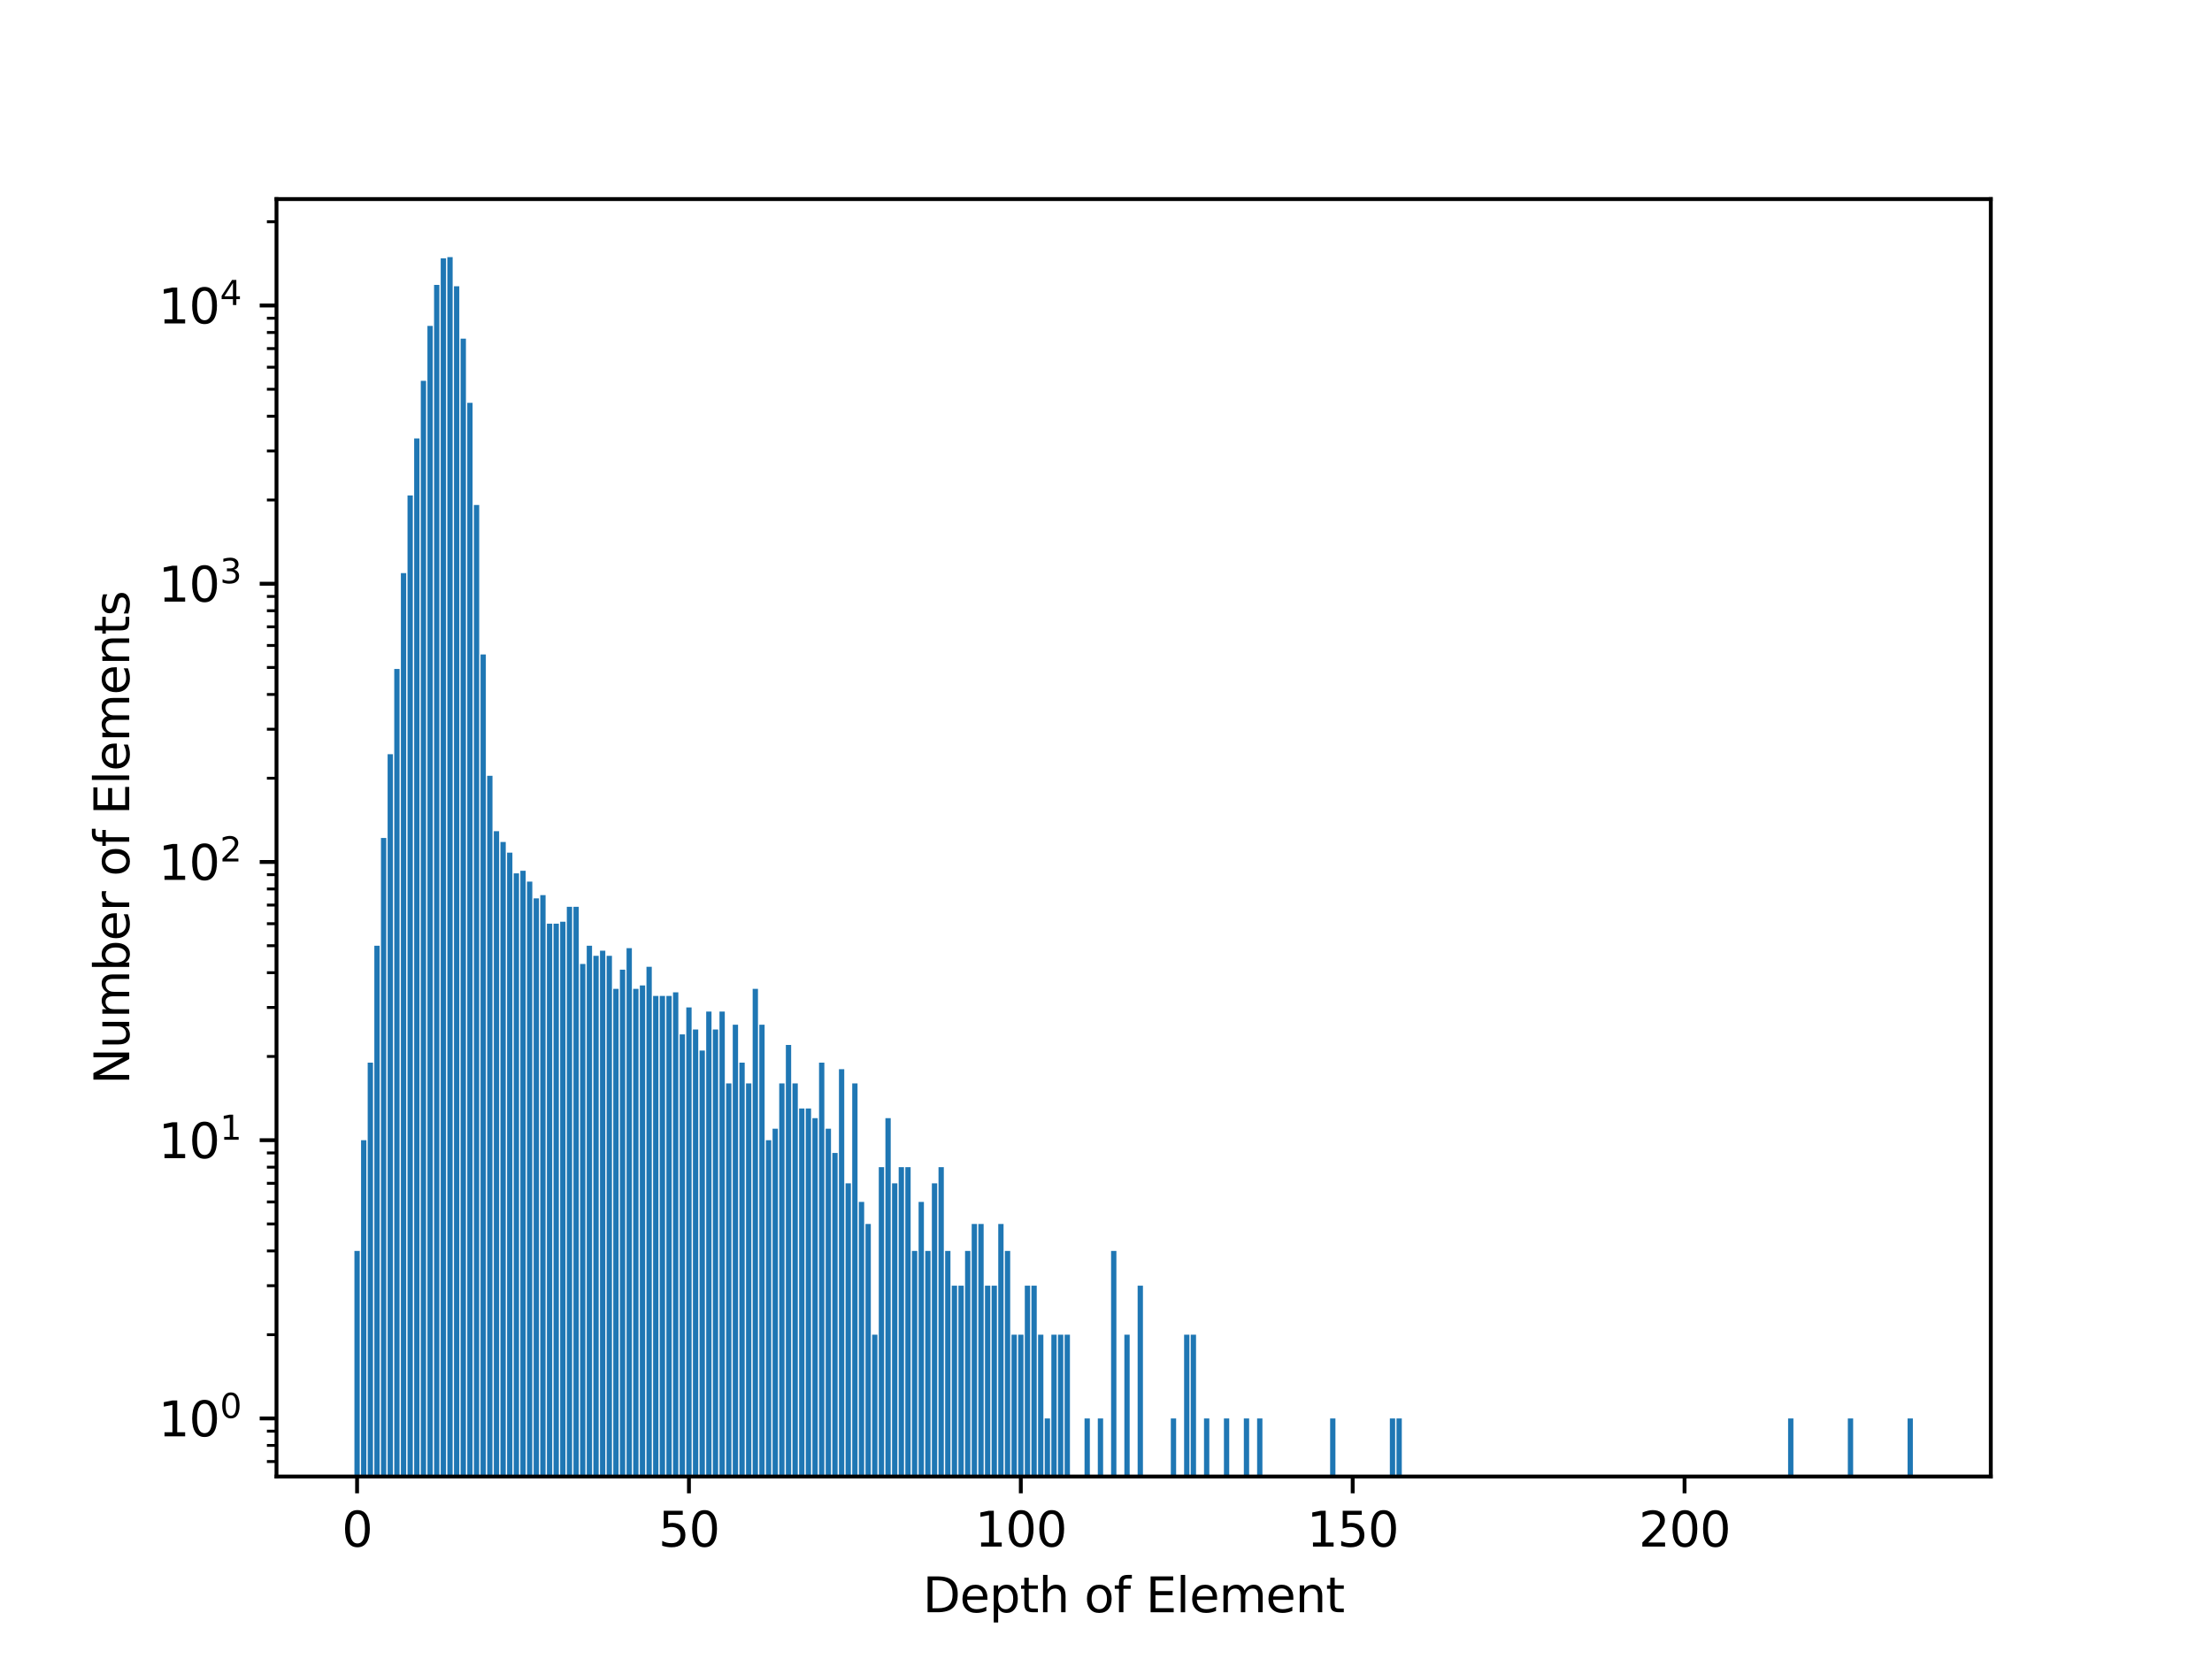 <?xml version="1.0" encoding="utf-8" standalone="no"?>
<!DOCTYPE svg PUBLIC "-//W3C//DTD SVG 1.1//EN"
  "http://www.w3.org/Graphics/SVG/1.1/DTD/svg11.dtd">
<svg xmlns:xlink="http://www.w3.org/1999/xlink" width="460.8pt" height="345.6pt" viewBox="0 0 460.8 345.6" xmlns="http://www.w3.org/2000/svg" version="1.1">
 <defs>
  <style type="text/css">*{stroke-linejoin: round; stroke-linecap: butt}</style>
 </defs>
 <g id="figure_1">
  <g id="patch_1">
   <path d="M 0 345.6 
L 460.8 345.6 
L 460.8 0 
L 0 0 
z
" style="fill: #ffffff"/>
  </g>
  <g id="axes_1">
   <g id="patch_2">
    <path d="M 57.6 307.584 
L 414.72 307.584 
L 414.72 41.472 
L 57.6 41.472 
z
" style="fill: #ffffff"/>
   </g>
   <g id="patch_3">
    <path d="M 73.833 58257.491 
L 74.939 58257.491 
L 74.939 260.591 
L 73.833 260.591 
z
" clip-path="url(#p979fdf4593)" style="fill: #1f77b4"/>
   </g>
   <g id="patch_4">
    <path d="M 75.215 58257.491 
L 76.322 58257.491 
L 76.322 237.526 
L 75.215 237.526 
z
" clip-path="url(#p979fdf4593)" style="fill: #1f77b4"/>
   </g>
   <g id="patch_5">
    <path d="M 77.981 58257.491 
L 79.087 58257.491 
L 79.087 197.012 
L 77.981 197.012 
z
" clip-path="url(#p979fdf4593)" style="fill: #1f77b4"/>
   </g>
   <g id="patch_6">
    <path d="M 79.363 58257.491 
L 80.47 58257.491 
L 80.47 174.558 
L 79.363 174.558 
z
" clip-path="url(#p979fdf4593)" style="fill: #1f77b4"/>
   </g>
   <g id="patch_7">
    <path d="M 83.512 58257.491 
L 84.618 58257.491 
L 84.618 119.387 
L 83.512 119.387 
z
" clip-path="url(#p979fdf4593)" style="fill: #1f77b4"/>
   </g>
   <g id="patch_8">
    <path d="M 76.598 58257.491 
L 77.704 58257.491 
L 77.704 221.369 
L 76.598 221.369 
z
" clip-path="url(#p979fdf4593)" style="fill: #1f77b4"/>
   </g>
   <g id="patch_9">
    <path d="M 80.746 58257.491 
L 81.852 58257.491 
L 81.852 157.11 
L 80.746 157.11 
z
" clip-path="url(#p979fdf4593)" style="fill: #1f77b4"/>
   </g>
   <g id="patch_10">
    <path d="M 84.894 58257.491 
L 86 58257.491 
L 86 103.215 
L 84.894 103.215 
z
" clip-path="url(#p979fdf4593)" style="fill: #1f77b4"/>
   </g>
   <g id="patch_11">
    <path d="M 82.129 58257.491 
L 83.235 58257.491 
L 83.235 139.354 
L 82.129 139.354 
z
" clip-path="url(#p979fdf4593)" style="fill: #1f77b4"/>
   </g>
   <g id="patch_12">
    <path d="M 87.66 58257.491 
L 88.766 58257.491 
L 88.766 79.333 
L 87.66 79.333 
z
" clip-path="url(#p979fdf4593)" style="fill: #1f77b4"/>
   </g>
   <g id="patch_13">
    <path d="M 86.277 58257.491 
L 87.383 58257.491 
L 87.383 91.335 
L 86.277 91.335 
z
" clip-path="url(#p979fdf4593)" style="fill: #1f77b4"/>
   </g>
   <g id="patch_14">
    <path d="M 90.425 58257.491 
L 91.531 58257.491 
L 91.531 59.348 
L 90.425 59.348 
z
" clip-path="url(#p979fdf4593)" style="fill: #1f77b4"/>
   </g>
   <g id="patch_15">
    <path d="M 89.042 58257.491 
L 90.148 58257.491 
L 90.148 67.885 
L 89.042 67.885 
z
" clip-path="url(#p979fdf4593)" style="fill: #1f77b4"/>
   </g>
   <g id="patch_16">
    <path d="M 95.956 58257.491 
L 97.062 58257.491 
L 97.062 70.545 
L 95.956 70.545 
z
" clip-path="url(#p979fdf4593)" style="fill: #1f77b4"/>
   </g>
   <g id="patch_17">
    <path d="M 91.808 58257.491 
L 92.914 58257.491 
L 92.914 53.822 
L 91.808 53.822 
z
" clip-path="url(#p979fdf4593)" style="fill: #1f77b4"/>
   </g>
   <g id="patch_18">
    <path d="M 98.721 58257.491 
L 99.827 58257.491 
L 99.827 105.194 
L 98.721 105.194 
z
" clip-path="url(#p979fdf4593)" style="fill: #1f77b4"/>
   </g>
   <g id="patch_19">
    <path d="M 94.573 58257.491 
L 95.679 58257.491 
L 95.679 59.628 
L 94.573 59.628 
z
" clip-path="url(#p979fdf4593)" style="fill: #1f77b4"/>
   </g>
   <g id="patch_20">
    <path d="M 100.104 58257.491 
L 101.21 58257.491 
L 101.21 136.333 
L 100.104 136.333 
z
" clip-path="url(#p979fdf4593)" style="fill: #1f77b4"/>
   </g>
   <g id="patch_21">
    <path d="M 102.869 58257.491 
L 103.975 58257.491 
L 103.975 173.154 
L 102.869 173.154 
z
" clip-path="url(#p979fdf4593)" style="fill: #1f77b4"/>
   </g>
   <g id="patch_22">
    <path d="M 93.19 58257.491 
L 94.296 58257.491 
L 94.296 53.568 
L 93.19 53.568 
z
" clip-path="url(#p979fdf4593)" style="fill: #1f77b4"/>
   </g>
   <g id="patch_23">
    <path d="M 112.548 58257.491 
L 113.654 58257.491 
L 113.654 186.472 
L 112.548 186.472 
z
" clip-path="url(#p979fdf4593)" style="fill: #1f77b4"/>
   </g>
   <g id="patch_24">
    <path d="M 101.486 58257.491 
L 102.593 58257.491 
L 102.593 161.617 
L 101.486 161.617 
z
" clip-path="url(#p979fdf4593)" style="fill: #1f77b4"/>
   </g>
   <g id="patch_25">
    <path d="M 97.338 58257.491 
L 98.445 58257.491 
L 98.445 83.909 
L 97.338 83.909 
z
" clip-path="url(#p979fdf4593)" style="fill: #1f77b4"/>
   </g>
   <g id="patch_26">
    <path d="M 111.165 58257.491 
L 112.271 58257.491 
L 112.271 187.144 
L 111.165 187.144 
z
" clip-path="url(#p979fdf4593)" style="fill: #1f77b4"/>
   </g>
   <g id="patch_27">
    <path d="M 104.252 58257.491 
L 105.358 58257.491 
L 105.358 175.398 
L 104.252 175.398 
z
" clip-path="url(#p979fdf4593)" style="fill: #1f77b4"/>
   </g>
   <g id="patch_28">
    <path d="M 105.634 58257.491 
L 106.741 58257.491 
L 106.741 177.627 
L 105.634 177.627 
z
" clip-path="url(#p979fdf4593)" style="fill: #1f77b4"/>
   </g>
   <g id="patch_29">
    <path d="M 107.017 58257.491 
L 108.123 58257.491 
L 108.123 181.938 
L 107.017 181.938 
z
" clip-path="url(#p979fdf4593)" style="fill: #1f77b4"/>
   </g>
   <g id="patch_30">
    <path d="M 109.783 58257.491 
L 110.889 58257.491 
L 110.889 183.655 
L 109.783 183.655 
z
" clip-path="url(#p979fdf4593)" style="fill: #1f77b4"/>
   </g>
   <g id="patch_31">
    <path d="M 123.609 58257.491 
L 124.716 58257.491 
L 124.716 199.111 
L 123.609 199.111 
z
" clip-path="url(#p979fdf4593)" style="fill: #1f77b4"/>
   </g>
   <g id="patch_32">
    <path d="M 113.931 58257.491 
L 115.037 58257.491 
L 115.037 192.423 
L 113.931 192.423 
z
" clip-path="url(#p979fdf4593)" style="fill: #1f77b4"/>
   </g>
   <g id="patch_33">
    <path d="M 115.313 58257.491 
L 116.419 58257.491 
L 116.419 192.423 
L 115.313 192.423 
z
" clip-path="url(#p979fdf4593)" style="fill: #1f77b4"/>
   </g>
   <g id="patch_34">
    <path d="M 119.461 58257.491 
L 120.567 58257.491 
L 120.567 188.905 
L 119.461 188.905 
z
" clip-path="url(#p979fdf4593)" style="fill: #1f77b4"/>
   </g>
   <g id="patch_35">
    <path d="M 120.844 58257.491 
L 121.95 58257.491 
L 121.95 200.809 
L 120.844 200.809 
z
" clip-path="url(#p979fdf4593)" style="fill: #1f77b4"/>
   </g>
   <g id="patch_36">
    <path d="M 124.992 58257.491 
L 126.098 58257.491 
L 126.098 198.04 
L 124.992 198.04 
z
" clip-path="url(#p979fdf4593)" style="fill: #1f77b4"/>
   </g>
   <g id="patch_37">
    <path d="M 108.4 58257.491 
L 109.506 58257.491 
L 109.506 181.391 
L 108.4 181.391 
z
" clip-path="url(#p979fdf4593)" style="fill: #1f77b4"/>
   </g>
   <g id="patch_38">
    <path d="M 136.054 58257.491 
L 137.16 58257.491 
L 137.16 207.472 
L 136.054 207.472 
z
" clip-path="url(#p979fdf4593)" style="fill: #1f77b4"/>
   </g>
   <g id="patch_39">
    <path d="M 116.696 58257.491 
L 117.802 58257.491 
L 117.802 192.007 
L 116.696 192.007 
z
" clip-path="url(#p979fdf4593)" style="fill: #1f77b4"/>
   </g>
   <g id="patch_40">
    <path d="M 122.227 58257.491 
L 123.333 58257.491 
L 123.333 197.012 
L 122.227 197.012 
z
" clip-path="url(#p979fdf4593)" style="fill: #1f77b4"/>
   </g>
   <g id="patch_41">
    <path d="M 144.35 58257.491 
L 145.456 58257.491 
L 145.456 214.461 
L 144.35 214.461 
z
" clip-path="url(#p979fdf4593)" style="fill: #1f77b4"/>
   </g>
   <g id="patch_42">
    <path d="M 129.14 58257.491 
L 130.246 58257.491 
L 130.246 202.008 
L 129.14 202.008 
z
" clip-path="url(#p979fdf4593)" style="fill: #1f77b4"/>
   </g>
   <g id="patch_43">
    <path d="M 138.819 58257.491 
L 139.925 58257.491 
L 139.925 207.472 
L 138.819 207.472 
z
" clip-path="url(#p979fdf4593)" style="fill: #1f77b4"/>
   </g>
   <g id="patch_44">
    <path d="M 134.671 58257.491 
L 135.777 58257.491 
L 135.777 201.401 
L 134.671 201.401 
z
" clip-path="url(#p979fdf4593)" style="fill: #1f77b4"/>
   </g>
   <g id="patch_45">
    <path d="M 118.079 58257.491 
L 119.185 58257.491 
L 119.185 188.905 
L 118.079 188.905 
z
" clip-path="url(#p979fdf4593)" style="fill: #1f77b4"/>
   </g>
   <g id="patch_46">
    <path d="M 130.523 58257.491 
L 131.629 58257.491 
L 131.629 197.521 
L 130.523 197.521 
z
" clip-path="url(#p979fdf4593)" style="fill: #1f77b4"/>
   </g>
   <g id="patch_47">
    <path d="M 152.646 58257.491 
L 153.752 58257.491 
L 153.752 213.473 
L 152.646 213.473 
z
" clip-path="url(#p979fdf4593)" style="fill: #1f77b4"/>
   </g>
   <g id="patch_48">
    <path d="M 156.794 58257.491 
L 157.9 58257.491 
L 157.9 205.991 
L 156.794 205.991 
z
" clip-path="url(#p979fdf4593)" style="fill: #1f77b4"/>
   </g>
   <g id="patch_49">
    <path d="M 142.967 58257.491 
L 144.073 58257.491 
L 144.073 209.871 
L 142.967 209.871 
z
" clip-path="url(#p979fdf4593)" style="fill: #1f77b4"/>
   </g>
   <g id="patch_50">
    <path d="M 140.202 58257.491 
L 141.308 58257.491 
L 141.308 206.72 
L 140.202 206.72 
z
" clip-path="url(#p979fdf4593)" style="fill: #1f77b4"/>
   </g>
   <g id="patch_51">
    <path d="M 126.375 58257.491 
L 127.481 58257.491 
L 127.481 199.111 
L 126.375 199.111 
z
" clip-path="url(#p979fdf4593)" style="fill: #1f77b4"/>
   </g>
   <g id="patch_52">
    <path d="M 158.177 58257.491 
L 159.283 58257.491 
L 159.283 213.473 
L 158.177 213.473 
z
" clip-path="url(#p979fdf4593)" style="fill: #1f77b4"/>
   </g>
   <g id="patch_53">
    <path d="M 163.707 58257.491 
L 164.813 58257.491 
L 164.813 217.678 
L 163.707 217.678 
z
" clip-path="url(#p979fdf4593)" style="fill: #1f77b4"/>
   </g>
   <g id="patch_54">
    <path d="M 133.288 58257.491 
L 134.394 58257.491 
L 134.394 205.282 
L 133.288 205.282 
z
" clip-path="url(#p979fdf4593)" style="fill: #1f77b4"/>
   </g>
   <g id="patch_55">
    <path d="M 131.906 58257.491 
L 133.012 58257.491 
L 133.012 205.991 
L 131.906 205.991 
z
" clip-path="url(#p979fdf4593)" style="fill: #1f77b4"/>
   </g>
   <g id="patch_56">
    <path d="M 149.88 58257.491 
L 150.987 58257.491 
L 150.987 210.724 
L 149.88 210.724 
z
" clip-path="url(#p979fdf4593)" style="fill: #1f77b4"/>
   </g>
   <g id="patch_57">
    <path d="M 154.028 58257.491 
L 155.135 58257.491 
L 155.135 221.369 
L 154.028 221.369 
z
" clip-path="url(#p979fdf4593)" style="fill: #1f77b4"/>
   </g>
   <g id="patch_58">
    <path d="M 185.83 58257.491 
L 186.936 58257.491 
L 186.936 246.504 
L 185.83 246.504 
z
" clip-path="url(#p979fdf4593)" style="fill: #1f77b4"/>
   </g>
   <g id="patch_59">
    <path d="M 155.411 58257.491 
L 156.517 58257.491 
L 156.517 225.695 
L 155.411 225.695 
z
" clip-path="url(#p979fdf4593)" style="fill: #1f77b4"/>
   </g>
   <g id="patch_60">
    <path d="M 127.757 58257.491 
L 128.864 58257.491 
L 128.864 205.991 
L 127.757 205.991 
z
" clip-path="url(#p979fdf4593)" style="fill: #1f77b4"/>
   </g>
   <g id="patch_61">
    <path d="M 137.436 58257.491 
L 138.542 58257.491 
L 138.542 207.472 
L 137.436 207.472 
z
" clip-path="url(#p979fdf4593)" style="fill: #1f77b4"/>
   </g>
   <g id="patch_62">
    <path d="M 148.498 58257.491 
L 149.604 58257.491 
L 149.604 214.461 
L 148.498 214.461 
z
" clip-path="url(#p979fdf4593)" style="fill: #1f77b4"/>
   </g>
   <g id="patch_63">
    <path d="M 159.559 58257.491 
L 160.665 58257.491 
L 160.665 237.526 
L 159.559 237.526 
z
" clip-path="url(#p979fdf4593)" style="fill: #1f77b4"/>
   </g>
   <g id="patch_64">
    <path d="M 160.942 58257.491 
L 162.048 58257.491 
L 162.048 235.127 
L 160.942 235.127 
z
" clip-path="url(#p979fdf4593)" style="fill: #1f77b4"/>
   </g>
   <g id="patch_65">
    <path d="M 141.584 58257.491 
L 142.69 58257.491 
L 142.69 215.488 
L 141.584 215.488 
z
" clip-path="url(#p979fdf4593)" style="fill: #1f77b4"/>
   </g>
   <g id="patch_66">
    <path d="M 147.115 58257.491 
L 148.221 58257.491 
L 148.221 210.724 
L 147.115 210.724 
z
" clip-path="url(#p979fdf4593)" style="fill: #1f77b4"/>
   </g>
   <g id="patch_67">
    <path d="M 162.325 58257.491 
L 163.431 58257.491 
L 163.431 225.695 
L 162.325 225.695 
z
" clip-path="url(#p979fdf4593)" style="fill: #1f77b4"/>
   </g>
   <g id="patch_68">
    <path d="M 169.238 58257.491 
L 170.344 58257.491 
L 170.344 232.936 
L 169.238 232.936 
z
" clip-path="url(#p979fdf4593)" style="fill: #1f77b4"/>
   </g>
   <g id="patch_69">
    <path d="M 145.732 58257.491 
L 146.839 58257.491 
L 146.839 218.85 
L 145.732 218.85 
z
" clip-path="url(#p979fdf4593)" style="fill: #1f77b4"/>
   </g>
   <g id="patch_70">
    <path d="M 165.09 58257.491 
L 166.196 58257.491 
L 166.196 225.695 
L 165.09 225.695 
z
" clip-path="url(#p979fdf4593)" style="fill: #1f77b4"/>
   </g>
   <g id="patch_71">
    <path d="M 196.892 58257.491 
L 197.998 58257.491 
L 197.998 260.591 
L 196.892 260.591 
z
" clip-path="url(#p979fdf4593)" style="fill: #1f77b4"/>
   </g>
   <g id="patch_72">
    <path d="M 166.473 58257.491 
L 167.579 58257.491 
L 167.579 230.922 
L 166.473 230.922 
z
" clip-path="url(#p979fdf4593)" style="fill: #1f77b4"/>
   </g>
   <g id="patch_73">
    <path d="M 172.003 58257.491 
L 173.11 58257.491 
L 173.11 235.127 
L 172.003 235.127 
z
" clip-path="url(#p979fdf4593)" style="fill: #1f77b4"/>
   </g>
   <g id="patch_74">
    <path d="M 183.065 58257.491 
L 184.171 58257.491 
L 184.171 243.143 
L 183.065 243.143 
z
" clip-path="url(#p979fdf4593)" style="fill: #1f77b4"/>
   </g>
   <g id="patch_75">
    <path d="M 189.978 58257.491 
L 191.084 58257.491 
L 191.084 260.591 
L 189.978 260.591 
z
" clip-path="url(#p979fdf4593)" style="fill: #1f77b4"/>
   </g>
   <g id="patch_76">
    <path d="M 184.448 58257.491 
L 185.554 58257.491 
L 185.554 232.936 
L 184.448 232.936 
z
" clip-path="url(#p979fdf4593)" style="fill: #1f77b4"/>
   </g>
   <g id="patch_77">
    <path d="M 176.151 58257.491 
L 177.258 58257.491 
L 177.258 246.504 
L 176.151 246.504 
z
" clip-path="url(#p979fdf4593)" style="fill: #1f77b4"/>
   </g>
   <g id="patch_78">
    <path d="M 173.386 58257.491 
L 174.492 58257.491 
L 174.492 240.178 
L 173.386 240.178 
z
" clip-path="url(#p979fdf4593)" style="fill: #1f77b4"/>
   </g>
   <g id="patch_79">
    <path d="M 213.484 58257.491 
L 214.59 58257.491 
L 214.59 267.833 
L 213.484 267.833 
z
" clip-path="url(#p979fdf4593)" style="fill: #1f77b4"/>
   </g>
   <g id="patch_80">
    <path d="M 195.509 58257.491 
L 196.615 58257.491 
L 196.615 243.143 
L 195.509 243.143 
z
" clip-path="url(#p979fdf4593)" style="fill: #1f77b4"/>
   </g>
   <g id="patch_81">
    <path d="M 177.534 58257.491 
L 178.64 58257.491 
L 178.64 225.695 
L 177.534 225.695 
z
" clip-path="url(#p979fdf4593)" style="fill: #1f77b4"/>
   </g>
   <g id="patch_82">
    <path d="M 151.263 58257.491 
L 152.369 58257.491 
L 152.369 225.695 
L 151.263 225.695 
z
" clip-path="url(#p979fdf4593)" style="fill: #1f77b4"/>
   </g>
   <g id="patch_83">
    <path d="M 174.769 58257.491 
L 175.875 58257.491 
L 175.875 222.73 
L 174.769 222.73 
z
" clip-path="url(#p979fdf4593)" style="fill: #1f77b4"/>
   </g>
   <g id="patch_84">
    <path d="M 170.621 58257.491 
L 171.727 58257.491 
L 171.727 221.369 
L 170.621 221.369 
z
" clip-path="url(#p979fdf4593)" style="fill: #1f77b4"/>
   </g>
   <g id="patch_85">
    <path d="M 199.657 58257.491 
L 200.763 58257.491 
L 200.763 267.833 
L 199.657 267.833 
z
" clip-path="url(#p979fdf4593)" style="fill: #1f77b4"/>
   </g>
   <g id="patch_86">
    <path d="M 225.928 58257.491 
L 227.034 58257.491 
L 227.034 295.488 
L 225.928 295.488 
z
" clip-path="url(#p979fdf4593)" style="fill: #1f77b4"/>
   </g>
   <g id="patch_87">
    <path d="M 167.855 58257.491 
L 168.961 58257.491 
L 168.961 230.922 
L 167.855 230.922 
z
" clip-path="url(#p979fdf4593)" style="fill: #1f77b4"/>
   </g>
   <g id="patch_88">
    <path d="M 194.126 58257.491 
L 195.233 58257.491 
L 195.233 246.504 
L 194.126 246.504 
z
" clip-path="url(#p979fdf4593)" style="fill: #1f77b4"/>
   </g>
   <g id="patch_89">
    <path d="M 178.917 58257.491 
L 180.023 58257.491 
L 180.023 250.385 
L 178.917 250.385 
z
" clip-path="url(#p979fdf4593)" style="fill: #1f77b4"/>
   </g>
   <g id="patch_90">
    <path d="M 206.571 58257.491 
L 207.677 58257.491 
L 207.677 267.833 
L 206.571 267.833 
z
" clip-path="url(#p979fdf4593)" style="fill: #1f77b4"/>
   </g>
   <g id="patch_91">
    <path d="M 180.3 58257.491 
L 181.406 58257.491 
L 181.406 254.974 
L 180.3 254.974 
z
" clip-path="url(#p979fdf4593)" style="fill: #1f77b4"/>
   </g>
   <g id="patch_92">
    <path d="M 203.805 58257.491 
L 204.911 58257.491 
L 204.911 254.974 
L 203.805 254.974 
z
" clip-path="url(#p979fdf4593)" style="fill: #1f77b4"/>
   </g>
   <g id="patch_93">
    <path d="M 181.682 58257.491 
L 182.788 58257.491 
L 182.788 278.04 
L 181.682 278.04 
z
" clip-path="url(#p979fdf4593)" style="fill: #1f77b4"/>
   </g>
   <g id="patch_94">
    <path d="M 231.459 58257.491 
L 232.565 58257.491 
L 232.565 260.591 
L 231.459 260.591 
z
" clip-path="url(#p979fdf4593)" style="fill: #1f77b4"/>
   </g>
   <g id="patch_95">
    <path d="M 220.397 58257.491 
L 221.504 58257.491 
L 221.504 278.04 
L 220.397 278.04 
z
" clip-path="url(#p979fdf4593)" style="fill: #1f77b4"/>
   </g>
   <g id="patch_96">
    <path d="M 188.596 58257.491 
L 189.702 58257.491 
L 189.702 243.143 
L 188.596 243.143 
z
" clip-path="url(#p979fdf4593)" style="fill: #1f77b4"/>
   </g>
   <g id="patch_97">
    <path d="M 191.361 58257.491 
L 192.467 58257.491 
L 192.467 250.385 
L 191.361 250.385 
z
" clip-path="url(#p979fdf4593)" style="fill: #1f77b4"/>
   </g>
   <g id="patch_98">
    <path d="M 187.213 58257.491 
L 188.319 58257.491 
L 188.319 243.143 
L 187.213 243.143 
z
" clip-path="url(#p979fdf4593)" style="fill: #1f77b4"/>
   </g>
   <g id="patch_99">
    <path d="M 202.422 58257.491 
L 203.529 58257.491 
L 203.529 254.974 
L 202.422 254.974 
z
" clip-path="url(#p979fdf4593)" style="fill: #1f77b4"/>
   </g>
   <g id="patch_100">
    <path d="M 216.249 58257.491 
L 217.355 58257.491 
L 217.355 278.04 
L 216.249 278.04 
z
" clip-path="url(#p979fdf4593)" style="fill: #1f77b4"/>
   </g>
   <g id="patch_101">
    <path d="M 248.051 58257.491 
L 249.157 58257.491 
L 249.157 278.04 
L 248.051 278.04 
z
" clip-path="url(#p979fdf4593)" style="fill: #1f77b4"/>
   </g>
   <g id="patch_102">
    <path d="M 209.336 58257.491 
L 210.442 58257.491 
L 210.442 260.591 
L 209.336 260.591 
z
" clip-path="url(#p979fdf4593)" style="fill: #1f77b4"/>
   </g>
   <g id="patch_103">
    <path d="M 236.99 58257.491 
L 238.096 58257.491 
L 238.096 267.833 
L 236.99 267.833 
z
" clip-path="url(#p979fdf4593)" style="fill: #1f77b4"/>
   </g>
   <g id="patch_104">
    <path d="M 214.867 58257.491 
L 215.973 58257.491 
L 215.973 267.833 
L 214.867 267.833 
z
" clip-path="url(#p979fdf4593)" style="fill: #1f77b4"/>
   </g>
   <g id="patch_105">
    <path d="M 192.744 58257.491 
L 193.85 58257.491 
L 193.85 260.591 
L 192.744 260.591 
z
" clip-path="url(#p979fdf4593)" style="fill: #1f77b4"/>
   </g>
   <g id="patch_106">
    <path d="M 201.04 58257.491 
L 202.146 58257.491 
L 202.146 260.591 
L 201.04 260.591 
z
" clip-path="url(#p979fdf4593)" style="fill: #1f77b4"/>
   </g>
   <g id="patch_107">
    <path d="M 221.78 58257.491 
L 222.886 58257.491 
L 222.886 278.04 
L 221.78 278.04 
z
" clip-path="url(#p979fdf4593)" style="fill: #1f77b4"/>
   </g>
   <g id="patch_108">
    <path d="M 207.953 58257.491 
L 209.059 58257.491 
L 209.059 254.974 
L 207.953 254.974 
z
" clip-path="url(#p979fdf4593)" style="fill: #1f77b4"/>
   </g>
   <g id="patch_109">
    <path d="M 212.101 58257.491 
L 213.207 58257.491 
L 213.207 278.04 
L 212.101 278.04 
z
" clip-path="url(#p979fdf4593)" style="fill: #1f77b4"/>
   </g>
   <g id="patch_110">
    <path d="M 198.274 58257.491 
L 199.381 58257.491 
L 199.381 267.833 
L 198.274 267.833 
z
" clip-path="url(#p979fdf4593)" style="fill: #1f77b4"/>
   </g>
   <g id="patch_111">
    <path d="M 219.015 58257.491 
L 220.121 58257.491 
L 220.121 278.04 
L 219.015 278.04 
z
" clip-path="url(#p979fdf4593)" style="fill: #1f77b4"/>
   </g>
   <g id="patch_112">
    <path d="M 205.188 58257.491 
L 206.294 58257.491 
L 206.294 267.833 
L 205.188 267.833 
z
" clip-path="url(#p979fdf4593)" style="fill: #1f77b4"/>
   </g>
   <g id="patch_113">
    <path d="M 289.532 58257.491 
L 290.638 58257.491 
L 290.638 295.488 
L 289.532 295.488 
z
" clip-path="url(#p979fdf4593)" style="fill: #1f77b4"/>
   </g>
   <g id="patch_114">
    <path d="M 246.668 58257.491 
L 247.775 58257.491 
L 247.775 278.04 
L 246.668 278.04 
z
" clip-path="url(#p979fdf4593)" style="fill: #1f77b4"/>
   </g>
   <g id="patch_115">
    <path d="M 210.719 58257.491 
L 211.825 58257.491 
L 211.825 278.04 
L 210.719 278.04 
z
" clip-path="url(#p979fdf4593)" style="fill: #1f77b4"/>
   </g>
   <g id="patch_116">
    <path d="M 243.903 58257.491 
L 245.009 58257.491 
L 245.009 295.488 
L 243.903 295.488 
z
" clip-path="url(#p979fdf4593)" style="fill: #1f77b4"/>
   </g>
   <g id="patch_117">
    <path d="M 254.965 58257.491 
L 256.071 58257.491 
L 256.071 295.488 
L 254.965 295.488 
z
" clip-path="url(#p979fdf4593)" style="fill: #1f77b4"/>
   </g>
   <g id="patch_118">
    <path d="M 277.087 58257.491 
L 278.194 58257.491 
L 278.194 295.488 
L 277.087 295.488 
z
" clip-path="url(#p979fdf4593)" style="fill: #1f77b4"/>
   </g>
   <g id="patch_119">
    <path d="M 259.113 58257.491 
L 260.219 58257.491 
L 260.219 295.488 
L 259.113 295.488 
z
" clip-path="url(#p979fdf4593)" style="fill: #1f77b4"/>
   </g>
   <g id="patch_120">
    <path d="M 228.693 58257.491 
L 229.8 58257.491 
L 229.8 295.488 
L 228.693 295.488 
z
" clip-path="url(#p979fdf4593)" style="fill: #1f77b4"/>
   </g>
   <g id="patch_121">
    <path d="M 217.632 58257.491 
L 218.738 58257.491 
L 218.738 295.488 
L 217.632 295.488 
z
" clip-path="url(#p979fdf4593)" style="fill: #1f77b4"/>
   </g>
   <g id="patch_122">
    <path d="M 261.878 58257.491 
L 262.984 58257.491 
L 262.984 295.488 
L 261.878 295.488 
z
" clip-path="url(#p979fdf4593)" style="fill: #1f77b4"/>
   </g>
   <g id="patch_123">
    <path d="M 234.224 58257.491 
L 235.33 58257.491 
L 235.33 278.04 
L 234.224 278.04 
z
" clip-path="url(#p979fdf4593)" style="fill: #1f77b4"/>
   </g>
   <g id="patch_124">
    <path d="M 250.816 58257.491 
L 251.923 58257.491 
L 251.923 295.488 
L 250.816 295.488 
z
" clip-path="url(#p979fdf4593)" style="fill: #1f77b4"/>
   </g>
   <g id="patch_125">
    <path d="M 290.914 58257.491 
L 292.02 58257.491 
L 292.02 295.488 
L 290.914 295.488 
z
" clip-path="url(#p979fdf4593)" style="fill: #1f77b4"/>
   </g>
   <g id="patch_126">
    <path d="M 372.493 58257.491 
L 373.599 58257.491 
L 373.599 295.488 
L 372.493 295.488 
z
" clip-path="url(#p979fdf4593)" style="fill: #1f77b4"/>
   </g>
   <g id="patch_127">
    <path d="M 384.937 58257.491 
L 386.043 58257.491 
L 386.043 295.488 
L 384.937 295.488 
z
" clip-path="url(#p979fdf4593)" style="fill: #1f77b4"/>
   </g>
   <g id="patch_128">
    <path d="M 397.381 58257.491 
L 398.487 58257.491 
L 398.487 295.488 
L 397.381 295.488 
z
" clip-path="url(#p979fdf4593)" style="fill: #1f77b4"/>
   </g>
   <g id="matplotlib.axis_1">
    <g id="xtick_1">
     <g id="line2d_1">
      <defs>
       <path id="mbb258d8502" d="M 0 0 
L 0 3.5 
" style="stroke: #000000; stroke-width: 0.8"/>
      </defs>
      <g>
       <use xlink:href="#mbb258d8502" x="74.386" y="307.584" style="stroke: #000000; stroke-width: 0.8"/>
      </g>
     </g>
     <g id="text_1">
      <!-- 0 -->
      <g transform="translate(71.205 322.182) scale(0.1 -0.1)">
       <defs>
        <path id="DejaVuSans-30" d="M 2034 4250 
Q 1547 4250 1301 3770 
Q 1056 3291 1056 2328 
Q 1056 1369 1301 889 
Q 1547 409 2034 409 
Q 2525 409 2770 889 
Q 3016 1369 3016 2328 
Q 3016 3291 2770 3770 
Q 2525 4250 2034 4250 
z
M 2034 4750 
Q 2819 4750 3233 4129 
Q 3647 3509 3647 2328 
Q 3647 1150 3233 529 
Q 2819 -91 2034 -91 
Q 1250 -91 836 529 
Q 422 1150 422 2328 
Q 422 3509 836 4129 
Q 1250 4750 2034 4750 
z
" transform="scale(0.016)"/>
       </defs>
       <use xlink:href="#DejaVuSans-30"/>
      </g>
     </g>
    </g>
    <g id="xtick_2">
     <g id="line2d_2">
      <g>
       <use xlink:href="#mbb258d8502" x="143.52" y="307.584" style="stroke: #000000; stroke-width: 0.8"/>
      </g>
     </g>
     <g id="text_2">
      <!-- 50 -->
      <g transform="translate(137.158 322.182) scale(0.1 -0.1)">
       <defs>
        <path id="DejaVuSans-35" d="M 691 4666 
L 3169 4666 
L 3169 4134 
L 1269 4134 
L 1269 2991 
Q 1406 3038 1543 3061 
Q 1681 3084 1819 3084 
Q 2600 3084 3056 2656 
Q 3513 2228 3513 1497 
Q 3513 744 3044 326 
Q 2575 -91 1722 -91 
Q 1428 -91 1123 -41 
Q 819 9 494 109 
L 494 744 
Q 775 591 1075 516 
Q 1375 441 1709 441 
Q 2250 441 2565 725 
Q 2881 1009 2881 1497 
Q 2881 1984 2565 2268 
Q 2250 2553 1709 2553 
Q 1456 2553 1204 2497 
Q 953 2441 691 2322 
L 691 4666 
z
" transform="scale(0.016)"/>
       </defs>
       <use xlink:href="#DejaVuSans-35"/>
       <use xlink:href="#DejaVuSans-30" x="63.623"/>
      </g>
     </g>
    </g>
    <g id="xtick_3">
     <g id="line2d_3">
      <g>
       <use xlink:href="#mbb258d8502" x="212.654" y="307.584" style="stroke: #000000; stroke-width: 0.8"/>
      </g>
     </g>
     <g id="text_3">
      <!-- 100 -->
      <g transform="translate(203.111 322.182) scale(0.1 -0.1)">
       <defs>
        <path id="DejaVuSans-31" d="M 794 531 
L 1825 531 
L 1825 4091 
L 703 3866 
L 703 4441 
L 1819 4666 
L 2450 4666 
L 2450 531 
L 3481 531 
L 3481 0 
L 794 0 
L 794 531 
z
" transform="scale(0.016)"/>
       </defs>
       <use xlink:href="#DejaVuSans-31"/>
       <use xlink:href="#DejaVuSans-30" x="63.623"/>
       <use xlink:href="#DejaVuSans-30" x="127.246"/>
      </g>
     </g>
    </g>
    <g id="xtick_4">
     <g id="line2d_4">
      <g>
       <use xlink:href="#mbb258d8502" x="281.789" y="307.584" style="stroke: #000000; stroke-width: 0.8"/>
      </g>
     </g>
     <g id="text_4">
      <!-- 150 -->
      <g transform="translate(272.245 322.182) scale(0.1 -0.1)">
       <use xlink:href="#DejaVuSans-31"/>
       <use xlink:href="#DejaVuSans-35" x="63.623"/>
       <use xlink:href="#DejaVuSans-30" x="127.246"/>
      </g>
     </g>
    </g>
    <g id="xtick_5">
     <g id="line2d_5">
      <g>
       <use xlink:href="#mbb258d8502" x="350.923" y="307.584" style="stroke: #000000; stroke-width: 0.8"/>
      </g>
     </g>
     <g id="text_5">
      <!-- 200 -->
      <g transform="translate(341.379 322.182) scale(0.1 -0.1)">
       <defs>
        <path id="DejaVuSans-32" d="M 1228 531 
L 3431 531 
L 3431 0 
L 469 0 
L 469 531 
Q 828 903 1448 1529 
Q 2069 2156 2228 2338 
Q 2531 2678 2651 2914 
Q 2772 3150 2772 3378 
Q 2772 3750 2511 3984 
Q 2250 4219 1831 4219 
Q 1534 4219 1204 4116 
Q 875 4013 500 3803 
L 500 4441 
Q 881 4594 1212 4672 
Q 1544 4750 1819 4750 
Q 2544 4750 2975 4387 
Q 3406 4025 3406 3419 
Q 3406 3131 3298 2873 
Q 3191 2616 2906 2266 
Q 2828 2175 2409 1742 
Q 1991 1309 1228 531 
z
" transform="scale(0.016)"/>
       </defs>
       <use xlink:href="#DejaVuSans-32"/>
       <use xlink:href="#DejaVuSans-30" x="63.623"/>
       <use xlink:href="#DejaVuSans-30" x="127.246"/>
      </g>
     </g>
    </g>
    <g id="text_6">
     <!-- Depth of Element -->
     <g transform="translate(192.232 335.861) scale(0.1 -0.1)">
      <defs>
       <path id="DejaVuSans-44" d="M 1259 4147 
L 1259 519 
L 2022 519 
Q 2988 519 3436 956 
Q 3884 1394 3884 2338 
Q 3884 3275 3436 3711 
Q 2988 4147 2022 4147 
L 1259 4147 
z
M 628 4666 
L 1925 4666 
Q 3281 4666 3915 4102 
Q 4550 3538 4550 2338 
Q 4550 1131 3912 565 
Q 3275 0 1925 0 
L 628 0 
L 628 4666 
z
" transform="scale(0.016)"/>
       <path id="DejaVuSans-65" d="M 3597 1894 
L 3597 1613 
L 953 1613 
Q 991 1019 1311 708 
Q 1631 397 2203 397 
Q 2534 397 2845 478 
Q 3156 559 3463 722 
L 3463 178 
Q 3153 47 2828 -22 
Q 2503 -91 2169 -91 
Q 1331 -91 842 396 
Q 353 884 353 1716 
Q 353 2575 817 3079 
Q 1281 3584 2069 3584 
Q 2775 3584 3186 3129 
Q 3597 2675 3597 1894 
z
M 3022 2063 
Q 3016 2534 2758 2815 
Q 2500 3097 2075 3097 
Q 1594 3097 1305 2825 
Q 1016 2553 972 2059 
L 3022 2063 
z
" transform="scale(0.016)"/>
       <path id="DejaVuSans-70" d="M 1159 525 
L 1159 -1331 
L 581 -1331 
L 581 3500 
L 1159 3500 
L 1159 2969 
Q 1341 3281 1617 3432 
Q 1894 3584 2278 3584 
Q 2916 3584 3314 3078 
Q 3713 2572 3713 1747 
Q 3713 922 3314 415 
Q 2916 -91 2278 -91 
Q 1894 -91 1617 61 
Q 1341 213 1159 525 
z
M 3116 1747 
Q 3116 2381 2855 2742 
Q 2594 3103 2138 3103 
Q 1681 3103 1420 2742 
Q 1159 2381 1159 1747 
Q 1159 1113 1420 752 
Q 1681 391 2138 391 
Q 2594 391 2855 752 
Q 3116 1113 3116 1747 
z
" transform="scale(0.016)"/>
       <path id="DejaVuSans-74" d="M 1172 4494 
L 1172 3500 
L 2356 3500 
L 2356 3053 
L 1172 3053 
L 1172 1153 
Q 1172 725 1289 603 
Q 1406 481 1766 481 
L 2356 481 
L 2356 0 
L 1766 0 
Q 1100 0 847 248 
Q 594 497 594 1153 
L 594 3053 
L 172 3053 
L 172 3500 
L 594 3500 
L 594 4494 
L 1172 4494 
z
" transform="scale(0.016)"/>
       <path id="DejaVuSans-68" d="M 3513 2113 
L 3513 0 
L 2938 0 
L 2938 2094 
Q 2938 2591 2744 2837 
Q 2550 3084 2163 3084 
Q 1697 3084 1428 2787 
Q 1159 2491 1159 1978 
L 1159 0 
L 581 0 
L 581 4863 
L 1159 4863 
L 1159 2956 
Q 1366 3272 1645 3428 
Q 1925 3584 2291 3584 
Q 2894 3584 3203 3211 
Q 3513 2838 3513 2113 
z
" transform="scale(0.016)"/>
       <path id="DejaVuSans-20" transform="scale(0.016)"/>
       <path id="DejaVuSans-6f" d="M 1959 3097 
Q 1497 3097 1228 2736 
Q 959 2375 959 1747 
Q 959 1119 1226 758 
Q 1494 397 1959 397 
Q 2419 397 2687 759 
Q 2956 1122 2956 1747 
Q 2956 2369 2687 2733 
Q 2419 3097 1959 3097 
z
M 1959 3584 
Q 2709 3584 3137 3096 
Q 3566 2609 3566 1747 
Q 3566 888 3137 398 
Q 2709 -91 1959 -91 
Q 1206 -91 779 398 
Q 353 888 353 1747 
Q 353 2609 779 3096 
Q 1206 3584 1959 3584 
z
" transform="scale(0.016)"/>
       <path id="DejaVuSans-66" d="M 2375 4863 
L 2375 4384 
L 1825 4384 
Q 1516 4384 1395 4259 
Q 1275 4134 1275 3809 
L 1275 3500 
L 2222 3500 
L 2222 3053 
L 1275 3053 
L 1275 0 
L 697 0 
L 697 3053 
L 147 3053 
L 147 3500 
L 697 3500 
L 697 3744 
Q 697 4328 969 4595 
Q 1241 4863 1831 4863 
L 2375 4863 
z
" transform="scale(0.016)"/>
       <path id="DejaVuSans-45" d="M 628 4666 
L 3578 4666 
L 3578 4134 
L 1259 4134 
L 1259 2753 
L 3481 2753 
L 3481 2222 
L 1259 2222 
L 1259 531 
L 3634 531 
L 3634 0 
L 628 0 
L 628 4666 
z
" transform="scale(0.016)"/>
       <path id="DejaVuSans-6c" d="M 603 4863 
L 1178 4863 
L 1178 0 
L 603 0 
L 603 4863 
z
" transform="scale(0.016)"/>
       <path id="DejaVuSans-6d" d="M 3328 2828 
Q 3544 3216 3844 3400 
Q 4144 3584 4550 3584 
Q 5097 3584 5394 3201 
Q 5691 2819 5691 2113 
L 5691 0 
L 5113 0 
L 5113 2094 
Q 5113 2597 4934 2840 
Q 4756 3084 4391 3084 
Q 3944 3084 3684 2787 
Q 3425 2491 3425 1978 
L 3425 0 
L 2847 0 
L 2847 2094 
Q 2847 2600 2669 2842 
Q 2491 3084 2119 3084 
Q 1678 3084 1418 2786 
Q 1159 2488 1159 1978 
L 1159 0 
L 581 0 
L 581 3500 
L 1159 3500 
L 1159 2956 
Q 1356 3278 1631 3431 
Q 1906 3584 2284 3584 
Q 2666 3584 2933 3390 
Q 3200 3197 3328 2828 
z
" transform="scale(0.016)"/>
       <path id="DejaVuSans-6e" d="M 3513 2113 
L 3513 0 
L 2938 0 
L 2938 2094 
Q 2938 2591 2744 2837 
Q 2550 3084 2163 3084 
Q 1697 3084 1428 2787 
Q 1159 2491 1159 1978 
L 1159 0 
L 581 0 
L 581 3500 
L 1159 3500 
L 1159 2956 
Q 1366 3272 1645 3428 
Q 1925 3584 2291 3584 
Q 2894 3584 3203 3211 
Q 3513 2838 3513 2113 
z
" transform="scale(0.016)"/>
      </defs>
      <use xlink:href="#DejaVuSans-44"/>
      <use xlink:href="#DejaVuSans-65" x="77.002"/>
      <use xlink:href="#DejaVuSans-70" x="138.525"/>
      <use xlink:href="#DejaVuSans-74" x="202.002"/>
      <use xlink:href="#DejaVuSans-68" x="241.211"/>
      <use xlink:href="#DejaVuSans-20" x="304.59"/>
      <use xlink:href="#DejaVuSans-6f" x="336.377"/>
      <use xlink:href="#DejaVuSans-66" x="397.559"/>
      <use xlink:href="#DejaVuSans-20" x="432.764"/>
      <use xlink:href="#DejaVuSans-45" x="464.551"/>
      <use xlink:href="#DejaVuSans-6c" x="527.734"/>
      <use xlink:href="#DejaVuSans-65" x="555.518"/>
      <use xlink:href="#DejaVuSans-6d" x="617.041"/>
      <use xlink:href="#DejaVuSans-65" x="714.453"/>
      <use xlink:href="#DejaVuSans-6e" x="775.977"/>
      <use xlink:href="#DejaVuSans-74" x="839.355"/>
     </g>
    </g>
   </g>
   <g id="matplotlib.axis_2">
    <g id="ytick_1">
     <g id="line2d_6">
      <defs>
       <path id="m26e617c331" d="M 0 0 
L -3.5 0 
" style="stroke: #000000; stroke-width: 0.8"/>
      </defs>
      <g>
       <use xlink:href="#m26e617c331" x="57.6" y="295.488" style="stroke: #000000; stroke-width: 0.8"/>
      </g>
     </g>
     <g id="text_7">
      <!-- $\mathdefault{10^{0}}$ -->
      <g transform="translate(33 299.287) scale(0.1 -0.1)">
       <use xlink:href="#DejaVuSans-31" transform="translate(0 0.766)"/>
       <use xlink:href="#DejaVuSans-30" transform="translate(63.623 0.766)"/>
       <use xlink:href="#DejaVuSans-30" transform="translate(128.203 39.047) scale(0.7)"/>
      </g>
     </g>
    </g>
    <g id="ytick_2">
     <g id="line2d_7">
      <g>
       <use xlink:href="#m26e617c331" x="57.6" y="237.526" style="stroke: #000000; stroke-width: 0.8"/>
      </g>
     </g>
     <g id="text_8">
      <!-- $\mathdefault{10^{1}}$ -->
      <g transform="translate(33 241.325) scale(0.1 -0.1)">
       <use xlink:href="#DejaVuSans-31" transform="translate(0 0.684)"/>
       <use xlink:href="#DejaVuSans-30" transform="translate(63.623 0.684)"/>
       <use xlink:href="#DejaVuSans-31" transform="translate(128.203 38.966) scale(0.7)"/>
      </g>
     </g>
    </g>
    <g id="ytick_3">
     <g id="line2d_8">
      <g>
       <use xlink:href="#m26e617c331" x="57.6" y="179.564" style="stroke: #000000; stroke-width: 0.8"/>
      </g>
     </g>
     <g id="text_9">
      <!-- $\mathdefault{10^{2}}$ -->
      <g transform="translate(33 183.363) scale(0.1 -0.1)">
       <use xlink:href="#DejaVuSans-31" transform="translate(0 0.766)"/>
       <use xlink:href="#DejaVuSans-30" transform="translate(63.623 0.766)"/>
       <use xlink:href="#DejaVuSans-32" transform="translate(128.203 39.047) scale(0.7)"/>
      </g>
     </g>
    </g>
    <g id="ytick_4">
     <g id="line2d_9">
      <g>
       <use xlink:href="#m26e617c331" x="57.6" y="121.602" style="stroke: #000000; stroke-width: 0.8"/>
      </g>
     </g>
     <g id="text_10">
      <!-- $\mathdefault{10^{3}}$ -->
      <g transform="translate(33 125.401) scale(0.1 -0.1)">
       <defs>
        <path id="DejaVuSans-33" d="M 2597 2516 
Q 3050 2419 3304 2112 
Q 3559 1806 3559 1356 
Q 3559 666 3084 287 
Q 2609 -91 1734 -91 
Q 1441 -91 1130 -33 
Q 819 25 488 141 
L 488 750 
Q 750 597 1062 519 
Q 1375 441 1716 441 
Q 2309 441 2620 675 
Q 2931 909 2931 1356 
Q 2931 1769 2642 2001 
Q 2353 2234 1838 2234 
L 1294 2234 
L 1294 2753 
L 1863 2753 
Q 2328 2753 2575 2939 
Q 2822 3125 2822 3475 
Q 2822 3834 2567 4026 
Q 2313 4219 1838 4219 
Q 1578 4219 1281 4162 
Q 984 4106 628 3988 
L 628 4550 
Q 988 4650 1302 4700 
Q 1616 4750 1894 4750 
Q 2613 4750 3031 4423 
Q 3450 4097 3450 3541 
Q 3450 3153 3228 2886 
Q 3006 2619 2597 2516 
z
" transform="scale(0.016)"/>
       </defs>
       <use xlink:href="#DejaVuSans-31" transform="translate(0 0.766)"/>
       <use xlink:href="#DejaVuSans-30" transform="translate(63.623 0.766)"/>
       <use xlink:href="#DejaVuSans-33" transform="translate(128.203 39.047) scale(0.7)"/>
      </g>
     </g>
    </g>
    <g id="ytick_5">
     <g id="line2d_10">
      <g>
       <use xlink:href="#m26e617c331" x="57.6" y="63.64" style="stroke: #000000; stroke-width: 0.8"/>
      </g>
     </g>
     <g id="text_11">
      <!-- $\mathdefault{10^{4}}$ -->
      <g transform="translate(33 67.439) scale(0.1 -0.1)">
       <defs>
        <path id="DejaVuSans-34" d="M 2419 4116 
L 825 1625 
L 2419 1625 
L 2419 4116 
z
M 2253 4666 
L 3047 4666 
L 3047 1625 
L 3713 1625 
L 3713 1100 
L 3047 1100 
L 3047 0 
L 2419 0 
L 2419 1100 
L 313 1100 
L 313 1709 
L 2253 4666 
z
" transform="scale(0.016)"/>
       </defs>
       <use xlink:href="#DejaVuSans-31" transform="translate(0 0.684)"/>
       <use xlink:href="#DejaVuSans-30" transform="translate(63.623 0.684)"/>
       <use xlink:href="#DejaVuSans-34" transform="translate(128.203 38.966) scale(0.7)"/>
      </g>
     </g>
    </g>
    <g id="ytick_6">
     <g id="line2d_11">
      <defs>
       <path id="m1e50c2f43c" d="M 0 0 
L -2 0 
" style="stroke: #000000; stroke-width: 0.6"/>
      </defs>
      <g>
       <use xlink:href="#m1e50c2f43c" x="57.6" y="304.466" style="stroke: #000000; stroke-width: 0.6"/>
      </g>
     </g>
    </g>
    <g id="ytick_7">
     <g id="line2d_12">
      <g>
       <use xlink:href="#m1e50c2f43c" x="57.6" y="301.105" style="stroke: #000000; stroke-width: 0.6"/>
      </g>
     </g>
    </g>
    <g id="ytick_8">
     <g id="line2d_13">
      <g>
       <use xlink:href="#m1e50c2f43c" x="57.6" y="298.14" style="stroke: #000000; stroke-width: 0.6"/>
      </g>
     </g>
    </g>
    <g id="ytick_9">
     <g id="line2d_14">
      <g>
       <use xlink:href="#m1e50c2f43c" x="57.6" y="278.04" style="stroke: #000000; stroke-width: 0.6"/>
      </g>
     </g>
    </g>
    <g id="ytick_10">
     <g id="line2d_15">
      <g>
       <use xlink:href="#m1e50c2f43c" x="57.6" y="267.833" style="stroke: #000000; stroke-width: 0.6"/>
      </g>
     </g>
    </g>
    <g id="ytick_11">
     <g id="line2d_16">
      <g>
       <use xlink:href="#m1e50c2f43c" x="57.6" y="260.591" style="stroke: #000000; stroke-width: 0.6"/>
      </g>
     </g>
    </g>
    <g id="ytick_12">
     <g id="line2d_17">
      <g>
       <use xlink:href="#m1e50c2f43c" x="57.6" y="254.974" style="stroke: #000000; stroke-width: 0.6"/>
      </g>
     </g>
    </g>
    <g id="ytick_13">
     <g id="line2d_18">
      <g>
       <use xlink:href="#m1e50c2f43c" x="57.6" y="250.385" style="stroke: #000000; stroke-width: 0.6"/>
      </g>
     </g>
    </g>
    <g id="ytick_14">
     <g id="line2d_19">
      <g>
       <use xlink:href="#m1e50c2f43c" x="57.6" y="246.504" style="stroke: #000000; stroke-width: 0.6"/>
      </g>
     </g>
    </g>
    <g id="ytick_15">
     <g id="line2d_20">
      <g>
       <use xlink:href="#m1e50c2f43c" x="57.6" y="243.143" style="stroke: #000000; stroke-width: 0.6"/>
      </g>
     </g>
    </g>
    <g id="ytick_16">
     <g id="line2d_21">
      <g>
       <use xlink:href="#m1e50c2f43c" x="57.6" y="240.178" style="stroke: #000000; stroke-width: 0.6"/>
      </g>
     </g>
    </g>
    <g id="ytick_17">
     <g id="line2d_22">
      <g>
       <use xlink:href="#m1e50c2f43c" x="57.6" y="220.078" style="stroke: #000000; stroke-width: 0.6"/>
      </g>
     </g>
    </g>
    <g id="ytick_18">
     <g id="line2d_23">
      <g>
       <use xlink:href="#m1e50c2f43c" x="57.6" y="209.871" style="stroke: #000000; stroke-width: 0.6"/>
      </g>
     </g>
    </g>
    <g id="ytick_19">
     <g id="line2d_24">
      <g>
       <use xlink:href="#m1e50c2f43c" x="57.6" y="202.629" style="stroke: #000000; stroke-width: 0.6"/>
      </g>
     </g>
    </g>
    <g id="ytick_20">
     <g id="line2d_25">
      <g>
       <use xlink:href="#m1e50c2f43c" x="57.6" y="197.012" style="stroke: #000000; stroke-width: 0.6"/>
      </g>
     </g>
    </g>
    <g id="ytick_21">
     <g id="line2d_26">
      <g>
       <use xlink:href="#m1e50c2f43c" x="57.6" y="192.423" style="stroke: #000000; stroke-width: 0.6"/>
      </g>
     </g>
    </g>
    <g id="ytick_22">
     <g id="line2d_27">
      <g>
       <use xlink:href="#m1e50c2f43c" x="57.6" y="188.542" style="stroke: #000000; stroke-width: 0.6"/>
      </g>
     </g>
    </g>
    <g id="ytick_23">
     <g id="line2d_28">
      <g>
       <use xlink:href="#m1e50c2f43c" x="57.6" y="185.181" style="stroke: #000000; stroke-width: 0.6"/>
      </g>
     </g>
    </g>
    <g id="ytick_24">
     <g id="line2d_29">
      <g>
       <use xlink:href="#m1e50c2f43c" x="57.6" y="182.216" style="stroke: #000000; stroke-width: 0.6"/>
      </g>
     </g>
    </g>
    <g id="ytick_25">
     <g id="line2d_30">
      <g>
       <use xlink:href="#m1e50c2f43c" x="57.6" y="162.116" style="stroke: #000000; stroke-width: 0.6"/>
      </g>
     </g>
    </g>
    <g id="ytick_26">
     <g id="line2d_31">
      <g>
       <use xlink:href="#m1e50c2f43c" x="57.6" y="151.909" style="stroke: #000000; stroke-width: 0.6"/>
      </g>
     </g>
    </g>
    <g id="ytick_27">
     <g id="line2d_32">
      <g>
       <use xlink:href="#m1e50c2f43c" x="57.6" y="144.667" style="stroke: #000000; stroke-width: 0.6"/>
      </g>
     </g>
    </g>
    <g id="ytick_28">
     <g id="line2d_33">
      <g>
       <use xlink:href="#m1e50c2f43c" x="57.6" y="139.05" style="stroke: #000000; stroke-width: 0.6"/>
      </g>
     </g>
    </g>
    <g id="ytick_29">
     <g id="line2d_34">
      <g>
       <use xlink:href="#m1e50c2f43c" x="57.6" y="134.461" style="stroke: #000000; stroke-width: 0.6"/>
      </g>
     </g>
    </g>
    <g id="ytick_30">
     <g id="line2d_35">
      <g>
       <use xlink:href="#m1e50c2f43c" x="57.6" y="130.58" style="stroke: #000000; stroke-width: 0.6"/>
      </g>
     </g>
    </g>
    <g id="ytick_31">
     <g id="line2d_36">
      <g>
       <use xlink:href="#m1e50c2f43c" x="57.6" y="127.219" style="stroke: #000000; stroke-width: 0.6"/>
      </g>
     </g>
    </g>
    <g id="ytick_32">
     <g id="line2d_37">
      <g>
       <use xlink:href="#m1e50c2f43c" x="57.6" y="124.254" style="stroke: #000000; stroke-width: 0.6"/>
      </g>
     </g>
    </g>
    <g id="ytick_33">
     <g id="line2d_38">
      <g>
       <use xlink:href="#m1e50c2f43c" x="57.6" y="104.154" style="stroke: #000000; stroke-width: 0.6"/>
      </g>
     </g>
    </g>
    <g id="ytick_34">
     <g id="line2d_39">
      <g>
       <use xlink:href="#m1e50c2f43c" x="57.6" y="93.947" style="stroke: #000000; stroke-width: 0.6"/>
      </g>
     </g>
    </g>
    <g id="ytick_35">
     <g id="line2d_40">
      <g>
       <use xlink:href="#m1e50c2f43c" x="57.6" y="86.705" style="stroke: #000000; stroke-width: 0.6"/>
      </g>
     </g>
    </g>
    <g id="ytick_36">
     <g id="line2d_41">
      <g>
       <use xlink:href="#m1e50c2f43c" x="57.6" y="81.088" style="stroke: #000000; stroke-width: 0.6"/>
      </g>
     </g>
    </g>
    <g id="ytick_37">
     <g id="line2d_42">
      <g>
       <use xlink:href="#m1e50c2f43c" x="57.6" y="76.499" style="stroke: #000000; stroke-width: 0.6"/>
      </g>
     </g>
    </g>
    <g id="ytick_38">
     <g id="line2d_43">
      <g>
       <use xlink:href="#m1e50c2f43c" x="57.6" y="72.618" style="stroke: #000000; stroke-width: 0.6"/>
      </g>
     </g>
    </g>
    <g id="ytick_39">
     <g id="line2d_44">
      <g>
       <use xlink:href="#m1e50c2f43c" x="57.6" y="69.257" style="stroke: #000000; stroke-width: 0.6"/>
      </g>
     </g>
    </g>
    <g id="ytick_40">
     <g id="line2d_45">
      <g>
       <use xlink:href="#m1e50c2f43c" x="57.6" y="66.292" style="stroke: #000000; stroke-width: 0.6"/>
      </g>
     </g>
    </g>
    <g id="ytick_41">
     <g id="line2d_46">
      <g>
       <use xlink:href="#m1e50c2f43c" x="57.6" y="46.192" style="stroke: #000000; stroke-width: 0.6"/>
      </g>
     </g>
    </g>
    <g id="text_12">
     <!-- Number of Elements -->
     <g transform="translate(26.92 225.917) rotate(-90) scale(0.1 -0.1)">
      <defs>
       <path id="DejaVuSans-4e" d="M 628 4666 
L 1478 4666 
L 3547 763 
L 3547 4666 
L 4159 4666 
L 4159 0 
L 3309 0 
L 1241 3903 
L 1241 0 
L 628 0 
L 628 4666 
z
" transform="scale(0.016)"/>
       <path id="DejaVuSans-75" d="M 544 1381 
L 544 3500 
L 1119 3500 
L 1119 1403 
Q 1119 906 1312 657 
Q 1506 409 1894 409 
Q 2359 409 2629 706 
Q 2900 1003 2900 1516 
L 2900 3500 
L 3475 3500 
L 3475 0 
L 2900 0 
L 2900 538 
Q 2691 219 2414 64 
Q 2138 -91 1772 -91 
Q 1169 -91 856 284 
Q 544 659 544 1381 
z
M 1991 3584 
L 1991 3584 
z
" transform="scale(0.016)"/>
       <path id="DejaVuSans-62" d="M 3116 1747 
Q 3116 2381 2855 2742 
Q 2594 3103 2138 3103 
Q 1681 3103 1420 2742 
Q 1159 2381 1159 1747 
Q 1159 1113 1420 752 
Q 1681 391 2138 391 
Q 2594 391 2855 752 
Q 3116 1113 3116 1747 
z
M 1159 2969 
Q 1341 3281 1617 3432 
Q 1894 3584 2278 3584 
Q 2916 3584 3314 3078 
Q 3713 2572 3713 1747 
Q 3713 922 3314 415 
Q 2916 -91 2278 -91 
Q 1894 -91 1617 61 
Q 1341 213 1159 525 
L 1159 0 
L 581 0 
L 581 4863 
L 1159 4863 
L 1159 2969 
z
" transform="scale(0.016)"/>
       <path id="DejaVuSans-72" d="M 2631 2963 
Q 2534 3019 2420 3045 
Q 2306 3072 2169 3072 
Q 1681 3072 1420 2755 
Q 1159 2438 1159 1844 
L 1159 0 
L 581 0 
L 581 3500 
L 1159 3500 
L 1159 2956 
Q 1341 3275 1631 3429 
Q 1922 3584 2338 3584 
Q 2397 3584 2469 3576 
Q 2541 3569 2628 3553 
L 2631 2963 
z
" transform="scale(0.016)"/>
       <path id="DejaVuSans-73" d="M 2834 3397 
L 2834 2853 
Q 2591 2978 2328 3040 
Q 2066 3103 1784 3103 
Q 1356 3103 1142 2972 
Q 928 2841 928 2578 
Q 928 2378 1081 2264 
Q 1234 2150 1697 2047 
L 1894 2003 
Q 2506 1872 2764 1633 
Q 3022 1394 3022 966 
Q 3022 478 2636 193 
Q 2250 -91 1575 -91 
Q 1294 -91 989 -36 
Q 684 19 347 128 
L 347 722 
Q 666 556 975 473 
Q 1284 391 1588 391 
Q 1994 391 2212 530 
Q 2431 669 2431 922 
Q 2431 1156 2273 1281 
Q 2116 1406 1581 1522 
L 1381 1569 
Q 847 1681 609 1914 
Q 372 2147 372 2553 
Q 372 3047 722 3315 
Q 1072 3584 1716 3584 
Q 2034 3584 2315 3537 
Q 2597 3491 2834 3397 
z
" transform="scale(0.016)"/>
      </defs>
      <use xlink:href="#DejaVuSans-4e"/>
      <use xlink:href="#DejaVuSans-75" x="74.805"/>
      <use xlink:href="#DejaVuSans-6d" x="138.184"/>
      <use xlink:href="#DejaVuSans-62" x="235.596"/>
      <use xlink:href="#DejaVuSans-65" x="299.072"/>
      <use xlink:href="#DejaVuSans-72" x="360.596"/>
      <use xlink:href="#DejaVuSans-20" x="401.709"/>
      <use xlink:href="#DejaVuSans-6f" x="433.496"/>
      <use xlink:href="#DejaVuSans-66" x="494.678"/>
      <use xlink:href="#DejaVuSans-20" x="529.883"/>
      <use xlink:href="#DejaVuSans-45" x="561.67"/>
      <use xlink:href="#DejaVuSans-6c" x="624.854"/>
      <use xlink:href="#DejaVuSans-65" x="652.637"/>
      <use xlink:href="#DejaVuSans-6d" x="714.16"/>
      <use xlink:href="#DejaVuSans-65" x="811.572"/>
      <use xlink:href="#DejaVuSans-6e" x="873.096"/>
      <use xlink:href="#DejaVuSans-74" x="936.475"/>
      <use xlink:href="#DejaVuSans-73" x="975.684"/>
     </g>
    </g>
   </g>
   <g id="patch_129">
    <path d="M 57.6 307.584 
L 57.6 41.472 
" style="fill: none; stroke: #000000; stroke-width: 0.8; stroke-linejoin: miter; stroke-linecap: square"/>
   </g>
   <g id="patch_130">
    <path d="M 414.72 307.584 
L 414.72 41.472 
" style="fill: none; stroke: #000000; stroke-width: 0.8; stroke-linejoin: miter; stroke-linecap: square"/>
   </g>
   <g id="patch_131">
    <path d="M 57.6 307.584 
L 414.72 307.584 
" style="fill: none; stroke: #000000; stroke-width: 0.8; stroke-linejoin: miter; stroke-linecap: square"/>
   </g>
   <g id="patch_132">
    <path d="M 57.6 41.472 
L 414.72 41.472 
" style="fill: none; stroke: #000000; stroke-width: 0.8; stroke-linejoin: miter; stroke-linecap: square"/>
   </g>
  </g>
 </g>
 <defs>
  <clipPath id="p979fdf4593">
   <rect x="57.6" y="41.472" width="357.12" height="266.112"/>
  </clipPath>
 </defs>
</svg>
